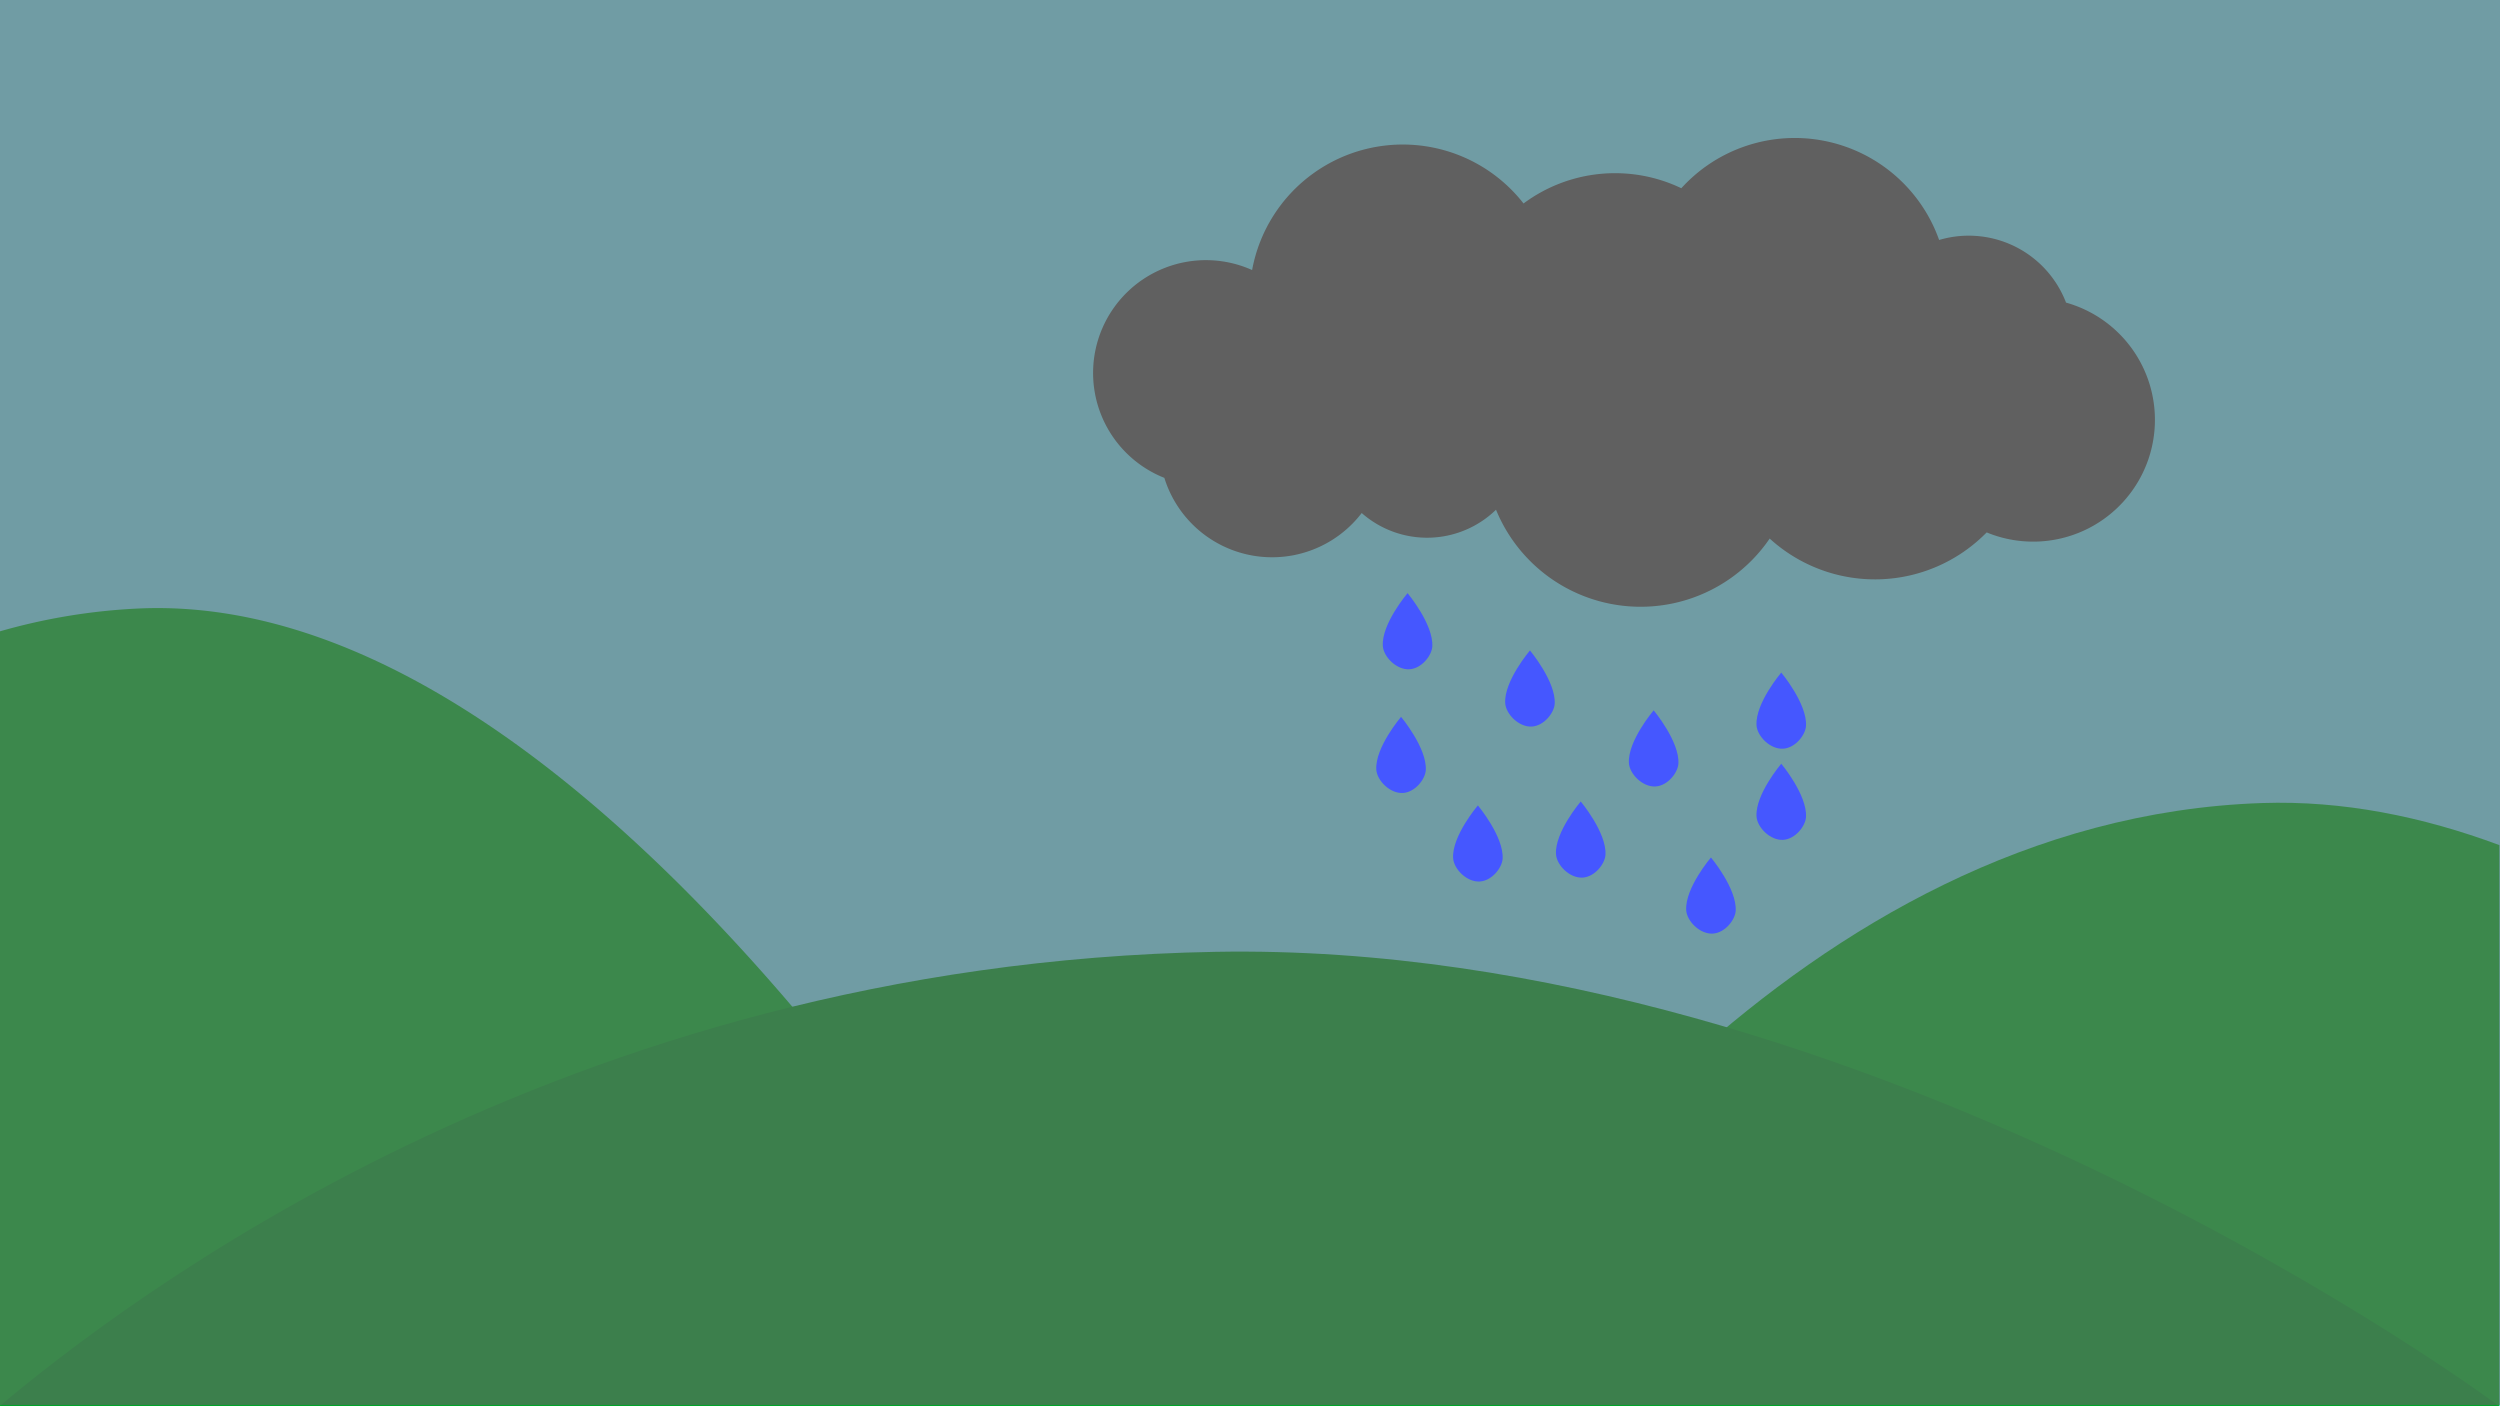 <svg xmlns="http://www.w3.org/2000/svg" viewBox="0 0 1920 1080"><defs><style>.cls-1,.cls-5{isolation:isolate;}.cls-2{fill:#80ebff;}.cls-3{fill:#00bb28;}.cls-4{fill:#00a428;}.cls-5{fill:#666;opacity:0.59;mix-blend-mode:multiply;}.cls-6{fill:#606060;}.cls-7{fill:#4557ff;}</style></defs><title>rain-paysage</title><g class="cls-1"><g id="rain-paysage"><rect id="sky" class="cls-2" width="1920" height="1080"/><path id="_3rd-col" data-name="3rd-col" class="cls-3" d="M1919.5,1080h-844c67.23-105.19,305.23-451.27,661.83-463.27,61.81-2.08,123.09,10.33,182.17,32.31"/><path id="_2nd-col" data-name="2nd-col" class="cls-3" d="M-.5,485A462,462,0,0,1,107.08,467.3c368-16,717.41,612.7,717.41,612.7H-.5"/><path id="_1st-col" data-name="1st-col" class="cls-4" d="M-.5,1080c94.88-79.24,430.75-340,934-349,505.81-9.09,986,349,986,349Z"/><rect id="overlay" class="cls-5" width="1920" height="1079"/><path id="dark-cloud" class="cls-6" d="M1586.73,232.45a80,80,0,0,0-97.48-48.15,117.65,117.65,0,0,0-198-39.74,117.78,117.78,0,0,0-121.17,11.71,117.65,117.65,0,0,0-208.46,51.12A86.65,86.65,0,1,0,894.22,367a86.65,86.65,0,0,0,151.57,27,75.93,75.93,0,0,0,103.15-2.53,120,120,0,0,0,210.18,22.15,120,120,0,0,0,166.64-4.73,93.52,93.52,0,1,0,61-176.47Z"/><g id="rain-2" data-name="rain"><path class="cls-7" d="M1156,540c.5,8.45,10.56,18.61,20.49,18,9.39-.59,17.12-10.59,17.52-17.52,1-17-19-40.94-19-40.94S1155,523.05,1156,540Z"/><path class="cls-7" d="M1251,586c.5,8.45,10.56,18.61,20.49,18,9.39-.59,17.12-10.59,17.52-17.52,1-17-19-40.94-19-40.94S1250,569.05,1251,586Z"/><path class="cls-7" d="M1349,627c.5,8.45,10.56,18.61,20.49,18,9.39-.59,17.12-10.59,17.52-17.52,1-17-19-40.94-19-40.94S1348,610.05,1349,627Z"/><path class="cls-7" d="M1195,656c.5,8.45,10.56,18.61,20.49,18,9.39-.59,17.12-10.59,17.52-17.52,1-17-19-40.94-19-40.94S1194,639.05,1195,656Z"/><path class="cls-7" d="M1295,699c.5,8.45,10.56,18.61,20.49,18,9.39-.59,17.12-10.59,17.52-17.52,1-17-19-40.94-19-40.94S1294,682.05,1295,699Z"/><path class="cls-7" d="M1062,496c.5,8.45,10.56,18.61,20.49,18,9.39-.59,17.12-10.59,17.52-17.52,1-17-19-40.94-19-40.94S1061,479.05,1062,496Z"/><path class="cls-7" d="M1057,591c.5,8.45,10.56,18.61,20.49,18,9.39-.59,17.12-10.59,17.52-17.52,1-17-19-40.94-19-40.94S1056,574.05,1057,591Z"/><path class="cls-7" d="M1116,659c.5,8.45,10.56,18.61,20.49,18,9.39-.59,17.12-10.59,17.52-17.52,1-17-19-40.94-19-40.94S1115,642.05,1116,659Z"/><path class="cls-7" d="M1349,557c.5,8.45,10.56,18.61,20.49,18,9.39-.59,17.12-10.59,17.52-17.52,1-17-19-40.94-19-40.94S1348,540.05,1349,557Z"/></g></g></g></svg>